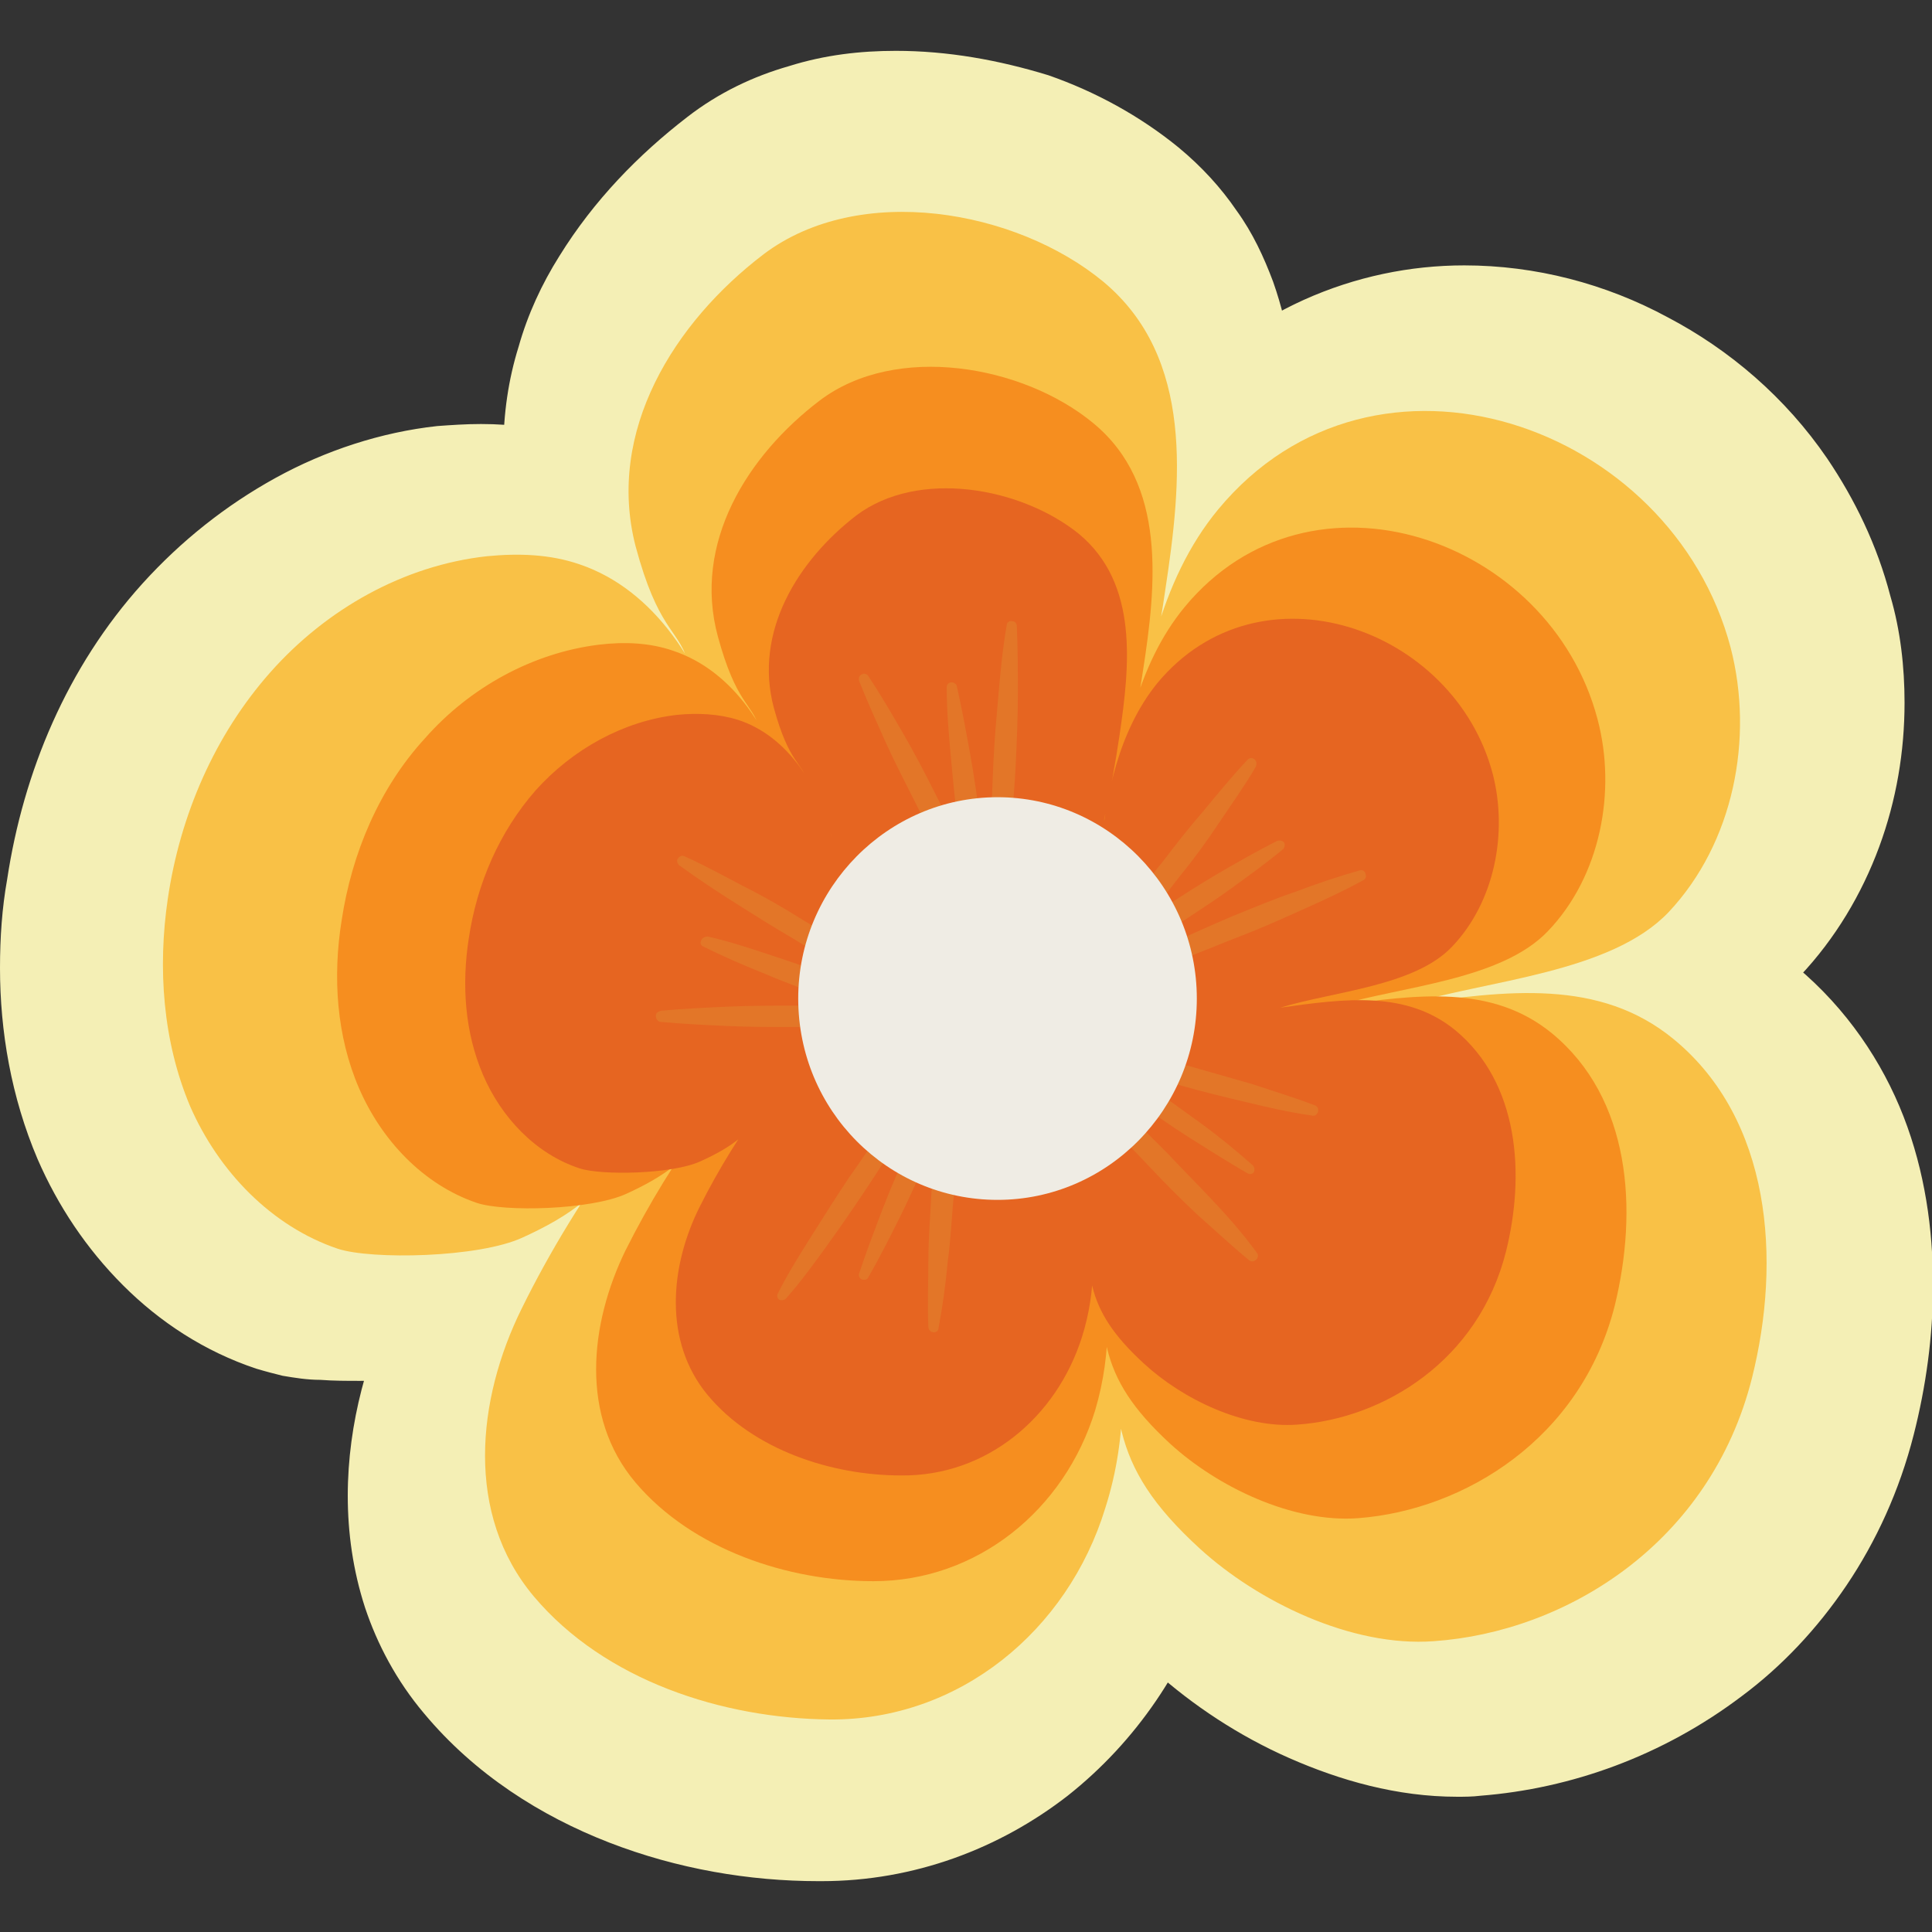 <?xml version="1.0" encoding="utf-8"?>
<!-- Generator: Adobe Illustrator 22.0.1, SVG Export Plug-In . SVG Version: 6.00 Build 0)  -->
<svg version="1.1" id="Layer_1" xmlns="http://www.w3.org/2000/svg" xmlns:xlink="http://www.w3.org/1999/xlink" x="0px" y="0px"
	 viewBox="0 0 190 190" enable-background="new 0 0 190 190" xml:space="preserve">
<rect x="0" y="0" width="190" height="190" fill="#333333" stroke="none"/>
<g>
	<path fill="#F4EFB5" d="M112.7,74.5l9.7,0.9c0.4-4.5,1-8.9,2.2-12.9c1.1-3.9,2.8-7.3,4.8-9.7c2.1-2.5,4.4-4.2,6.8-5.3
		c2.4-1.1,5-1.6,7.7-1.6c4.8,0,10,1.8,14.2,5c2.1,1.6,4,3.5,5.5,5.7c1.5,2.2,2.7,4.6,3.4,7.3c0.5,1.7,0.7,3.6,0.7,5.4
		c0,2.5-0.4,5.1-1.3,7.4c-0.8,2.3-2.1,4.3-3.6,5.9c-0.4,0.4-1.3,1.1-2.7,1.8c-2.2,1-5.5,1.9-9.2,2.7c-1.8,0.4-3.8,0.8-5.7,1.2
		c-2,0.4-3.9,0.9-5.9,1.5c-4.9,1.5-7.8,6.5-6.8,11.5c1.1,5,5.8,8.4,10.9,7.7c4.5-0.6,8.5-1.2,11.6-1.1c2.2,0,3.9,0.2,5.4,0.6
		c1.4,0.4,2.6,1,3.9,2c2.2,1.8,3.6,3.9,4.7,6.6c1,2.7,1.6,5.9,1.6,9.5c0,3.2-0.5,6.7-1.3,9.9c-0.8,3.3-2.1,6.1-3.8,8.5
		c-2.5,3.7-5.8,6.5-9.6,8.6c-3.8,2.1-7.9,3.2-11.8,3.5c-0.3,0-0.6,0-0.9,0c-2.4,0-5.6-0.7-8.7-2.1c-3.1-1.4-6-3.3-8.1-5.3
		c-2.1-1.9-3.4-3.4-4.1-4.5c-0.6-0.9-0.9-1.5-1.1-2.2c-0.4-1.1-0.6-2.5-0.7-4.8c-0.1-2.3-0.1-5.3-0.2-9.2l-9.7,0.3l-9.6,1.9
		c0.6,3.4,1,6.5,1,9.4c0,3.2-0.4,6.2-1.3,9.2c-1.4,4.7-4.2,8.6-7.6,11.3c-3.5,2.7-7.6,4.3-12.2,4.3l-0.2,0h0.1
		c-4.5,0-9.4-0.9-13.7-2.5c-4.3-1.7-7.9-4.1-10.4-7c-1-1.2-1.7-2.5-2.2-3.9c-0.5-1.4-0.7-3-0.7-4.8c0-3.5,1-7.5,2.8-11.2
		c2.8-5.7,6.1-11.1,9.9-16.2l-7.8-5.9l-9.5-2.4c0,0.1,0,0.1-0.1,0.3c-0.2,0.2-0.6,0.8-1.5,1.4c-0.9,0.6-2.2,1.3-3.6,2l0.2,0.4
		l-0.2-0.4l0,0l0.2,0.4l-0.2-0.4c0,0-0.4,0.2-1,0.3c-0.8,0.2-2.1,0.4-3.5,0.5c-1.4,0.1-2.8,0.2-4.2,0.2c-1.2,0-2.4-0.1-3.2-0.1
		c-0.4,0-0.7-0.1-0.9-0.1l-0.1,0l-0.6,2.4l0.8-2.3l-0.2-0.1l-0.6,2.4l0.8-2.3l0,0c-2-0.7-3.9-1.9-5.6-3.6c-1.7-1.7-3.2-3.9-4.2-6.2
		c-1.4-3.2-2.1-7-2.1-10.9c0-1.9,0.2-3.8,0.4-5.7c1.1-7.2,4.1-14,8.6-19c2.2-2.5,4.9-4.6,7.8-6.2c2.9-1.6,6-2.6,9.1-2.9
		c0.7-0.1,1.5-0.1,2.1-0.1c1.4,0,2.6,0.2,3.6,0.5c0.9,0.3,1.7,0.8,2.6,1.4c1.3,1,2.6,2.5,3.7,4.4c1.1,1.9,2,4.2,2.5,6.4
		c1.3,5.3,6.6,8.5,11.8,7.2c5.2-1.3,8.4-6.6,7.1-11.9c-0.7-2.9-1.8-4.9-2.5-6.5c-0.8-1.6-1.3-2.7-1.4-3.1c-0.5-1.8-1.4-3.4-2.1-4.4
		c-0.5-0.8-0.9-1.3-1.1-1.6c-0.3-0.5-0.5-0.8-0.9-1.6c-0.3-0.8-0.8-2.1-1.4-4.2c-0.3-1.2-0.5-2.4-0.5-3.6c0-1.4,0.2-2.9,0.7-4.4
		c0.7-2.2,1.9-4.5,3.6-6.7c1.7-2.2,3.8-4.3,6.1-6c1-0.8,2.3-1.4,3.8-1.8c1.5-0.4,3.2-0.7,5.1-0.7c2.7,0,5.7,0.5,8.4,1.5
		c2.7,0.9,5.2,2.3,6.9,3.7c0.8,0.7,1.4,1.4,2,2.1c0.8,1.1,1.3,2.4,1.7,4.1c0.4,1.6,0.6,3.6,0.6,5.8c0,3.5-0.5,7.5-1.1,11.6
		c-0.6,4.3-1.5,8.6-2.4,13c-0.3,1.2-0.3,2.3-0.3,3.2c0,1,0.1,1.7,0.1,2.2c0,0.2,0,0.4,0,0.4l0,0l0.6,0l-0.6,0l0,0l0.6,0l-0.6,0
		l2.9-0.1l-2.9,0l0,0.1l2.9-0.1l-2.9,0h6.5l-6-2.4c-0.5,1.3-0.5,2.2-0.5,2.4h6.5l-6-2.4l7,2.9l-5.9-4.8c-0.5,0.6-0.9,1.3-1.1,1.9
		l7,2.9l-5.9-4.8l5.6,4.6l-4.2-6c-0.5,0.3-1,0.8-1.5,1.4l5.6,4.6l-4.2-6L112.7,74.5l9.7,0.9L112.7,74.5l5.6,8
		c0.9-0.6,1.8-1.4,2.5-2.4c1.1-1.4,1.9-3.1,2.2-4.5c0.4-1.4,0.4-2.6,0.4-3.5c0-1-0.1-1.7-0.1-2.1c0-0.2,0-0.3,0-0.4l0-0.1l-1,0h1.1
		l0,0l-1,0h1.1h-4.2l4.1,0.9c0.1-0.5,0.1-0.8,0.1-0.9h-4.2l4.1,0.9c1-4.6,1.9-9.3,2.6-14.1c0.7-4.3,1.4-9.3,1.4-14.6
		c0-4.5-0.5-9.2-2.2-14c-0.9-2.4-2-4.8-3.6-7c-1.5-2.2-3.4-4.3-5.7-6.2c-3.8-3.1-8.2-5.5-12.8-7.1C98.2,5.9,93.2,5,88.1,5
		c-3.5,0-7,0.4-10.5,1.5c-3.5,1-6.9,2.6-10,5c-4.8,3.7-9.2,8.2-12.6,13.7c-1.7,2.7-3.1,5.7-4,8.9c-1,3.2-1.5,6.6-1.5,10.2
		c0,2.9,0.4,5.8,1.1,8.7c0.7,2.6,1.4,4.7,2.2,6.5c0.6,1.3,1.2,2.5,1.7,3.5c0.9,1.5,1.6,2.5,1.8,2.8l0.1,0.1l0.7-0.4l-0.7,0.4l0,0
		l0.7-0.4l-0.7,0.4l1.5-0.8l-1.7,0.5l0.1,0.3l1.5-0.8l-1.7,0.5c0.8,2.6,1.8,4.5,2.5,5.9c0.7,1.4,1.1,2.4,1.1,2.5
		c0.6,2.5,2.2,4.7,4.4,6.1c2.2,1.3,4.9,1.7,7.4,1.1c2.5-0.6,4.7-2.3,6-4.5c1.3-2.2,1.7-4.9,1.1-7.4c-1.3-5.3-3.5-10.5-7-15.2
		c-1.7-2.3-3.8-4.5-6.2-6.4c-2.4-1.9-5.2-3.5-8.4-4.5c-3.3-1.1-6.6-1.5-9.7-1.5c-1.5,0-2.9,0.1-4.3,0.2C37.5,42.5,32,44.3,27.1,47
		c-4.9,2.7-9.3,6.2-13.1,10.4C6.6,65.6,2.3,75.9,0.7,86.5C0.2,89.3,0,92.2,0,95.2c0,6.2,1.1,12.7,3.7,18.8c2,4.6,4.8,8.8,8.4,12.4
		c3.6,3.6,8,6.5,13.1,8.2l0,0c1,0.3,1.8,0.5,2.6,0.7c1.2,0.2,2.4,0.4,3.7,0.4c1.3,0.1,2.6,0.1,3.9,0.1c2.7,0,5.5-0.2,8.3-0.5
		c1.4-0.2,2.8-0.4,4.1-0.8c1.4-0.3,2.8-0.8,4.3-1.5c2.8-1.3,5.9-2.9,8.9-5.5c1.5-1.3,3-2.8,4.3-4.7c1.3-1.9,2.3-4.1,2.9-6.6
		c1.1-4.6-1.1-9.2-5.3-11.3c-4.2-2-9.2-0.8-12,3c-4.5,6-8.4,12.5-11.8,19.2c-2.9,6-4.9,12.8-4.9,20c0,3.6,0.5,7.3,1.7,11
		c1.2,3.6,3.1,7.2,5.8,10.4c5,6,11.5,10.1,18.2,12.7c6.7,2.6,13.8,3.8,20.6,3.8h0.1l0.2,0c9.1,0,17.5-3.2,24.2-8.4
		c6.7-5.3,11.7-12.6,14.3-21c1.6-5.1,2.2-10.1,2.2-15c0-4.5-0.5-8.9-1.3-13.2c-1-5-5.6-8.5-10.6-7.9c-5.1,0.6-8.8,4.9-8.7,10
		c0.1,3.1,0.1,5.9,0.2,8.7c0.1,2.1,0.3,4.2,0.6,6.5c0.6,3.4,1.8,6.9,3.8,10.3c2,3.3,4.7,6.3,8,9.3c3.8,3.4,8.3,6.4,13.3,8.6
		c5,2.2,10.6,3.8,16.5,3.8c0.7,0,1.5,0,2.3-0.1c8.9-0.7,17.9-3.9,25.7-9.8c3.9-2.9,7.4-6.6,10.3-10.9c2.9-4.3,5.2-9.3,6.6-14.8
		c1.2-4.7,1.9-9.7,1.9-14.7c0-5.5-0.8-11.2-2.9-16.6c-2.1-5.4-5.6-10.6-10.5-14.7c-3.3-2.7-7.1-4.6-10.8-5.7
		c-3.7-1.1-7.4-1.4-10.8-1.4c-5.1,0-9.8,0.7-14.3,1.3l1.3,9.7l2.8,9.4c1.6-0.5,3.8-1,6.3-1.5c3.7-0.8,8.1-1.7,12.6-3.1
		c2.2-0.7,4.5-1.7,6.7-2.9c2.2-1.2,4.5-2.8,6.5-4.9c3.5-3.7,6.1-8.1,7.8-12.7c1.7-4.6,2.5-9.4,2.5-14.2c0-3.5-0.4-7.1-1.4-10.5
		c-1.3-5-3.5-9.5-6.2-13.5c-4.1-6-9.6-10.7-15.7-13.9c-6.1-3.3-13-5.1-20-5.1c-5.3,0-10.7,1.1-15.8,3.4c-5.1,2.3-9.8,5.9-13.7,10.6
		c-4.3,5.2-6.9,11-8.6,16.8c-1.7,5.8-2.5,11.5-2.9,16.7c-0.3,3.8,1.6,7.5,4.8,9.4c3.3,1.9,7.4,1.7,10.5-0.5L112.7,74.5z"/>
	<path fill="#F9C146" d="M111.3,76c0.8-9,2.7-18.9,8.5-25.9c15.4-18.6,44.6-8.4,50.4,13.6c2.3,8.9,0.3,19.2-6.1,26
		c-5.7,6-17.9,6.7-25.7,9.1c9.8-1.4,18.9-2.6,26.2,3.4c9.6,7.9,10.6,21.7,7.7,33.3c-4.1,16.3-18.3,25-31.3,25.9
		c-8.1,0.6-17.3-3.9-23-9.1c-9.3-8.5-8.3-13.6-8.7-25.7c1.4,7.4,1.7,14.5-0.6,21.7c-3.7,12.1-14.4,20.9-27.1,20.8
		c-10.5-0.1-22.1-3.8-29.1-12.1c-6.8-8.1-5.6-19.4-1.2-28.3c2.8-5.7,6.2-11.2,10-16.4c-1.2,4.7-5.5,7.4-9.9,9.4
		c-4.3,2-14.9,2.2-18.2,1.1c-6.5-2.2-11.7-7.6-14.5-14c-2.7-6.4-3.2-13.6-2.2-20.4c1.2-8.2,4.6-16.1,10.1-22.3
		c5.5-6.2,13.1-10.5,21.3-11.4c3.1-0.3,6.2-0.2,9.1,0.8c7.4,2.5,12.2,10.1,14.1,17.7c-0.7-2.8-2.6-5.5-3.5-8.3
		c-1-3.1-2.9-3-5.1-11.2C59.6,42.4,66.3,31.7,75.1,25c9.4-7.1,24.8-4.4,33.4,2.7c9,7.5,7.7,19.8,6.1,30.3c-0.6,4.2-1.4,8.3-2.3,12.5
		C111.8,72.6,113.1,74.8,111.3,76z"/>
	<path fill="#F68E1F" d="M109.6,80.6c0.6-7.2,2.2-15.2,6.9-20.9c12.4-15,35.9-6.8,40.6,11c1.9,7.1,0.3,15.5-4.9,20.9
		c-4.6,4.8-14.4,5.4-20.7,7.3c7.9-1.1,15.2-2.1,21.1,2.7c7.8,6.4,8.5,17.4,6.2,26.8c-3.3,13.1-14.8,20.1-25.2,20.9
		c-6.5,0.5-13.9-3.1-18.5-7.3c-7.5-6.9-6.7-11-7-20.7c1.1,5.9,1.3,11.7-0.4,17.4c-3,9.8-11.6,16.8-21.8,16.8
		c-8.4,0-17.8-3.1-23.4-9.7c-5.5-6.5-4.5-15.6-1-22.8c2.3-4.6,5-9,8.1-13.2c-0.9,3.8-4.5,6-8,7.6c-3.5,1.6-12,1.8-14.7,0.9
		c-5.3-1.8-9.4-6.2-11.6-11.3c-2.2-5.1-2.6-10.9-1.7-16.5c1-6.6,3.7-13,8.2-17.9c4.4-5,10.6-8.4,17.1-9.2c2.5-0.3,5-0.2,7.3,0.6
		c6,2,9.8,8.1,11.3,14.3c-0.6-2.2-2.1-4.4-2.8-6.7c-0.8-2.5-2.3-2.4-4.1-9c-2.5-9.2,2.9-17.8,10-23.2c7.5-5.7,20-3.5,26.9,2.2
		c7.3,6,6.2,16,4.9,24.4c-0.5,3.4-1.2,6.7-1.9,10.1C109.9,77.9,111,79.6,109.6,80.6z"/>
	<path fill="#E66521" d="M108.2,84.2c0.5-5.9,1.8-12.3,5.6-17c10.1-12.2,29.2-5.5,33,8.9c1.5,5.8,0.2,12.6-4,17
		c-3.7,3.9-11.7,4.4-16.9,6c6.4-0.9,12.4-1.7,17.2,2.2c6.3,5.2,6.9,14.2,5,21.8c-2.7,10.7-12,16.4-20.5,17c-5.3,0.4-11.3-2.5-15.1-6
		c-6.1-5.6-5.5-8.9-5.7-16.8c0.9,4.8,1.1,9.5-0.4,14.2c-2.5,7.9-9.4,13.7-17.8,13.6c-6.8,0-14.5-2.5-19-7.9
		c-4.4-5.3-3.7-12.7-0.8-18.5c1.9-3.8,4.1-7.3,6.6-10.7c-0.8,3.1-3.6,4.9-6.5,6.2c-2.8,1.3-9.8,1.4-11.9,0.7c-4.3-1.4-7.7-5-9.5-9.2
		c-1.8-4.2-2.1-8.9-1.4-13.4c0.8-5.4,3-10.5,6.6-14.6c3.6-4,8.6-6.8,13.9-7.4c2-0.2,4.1-0.1,6,0.5c4.9,1.6,8,6.6,9.2,11.6
		c-0.4-1.8-1.7-3.6-2.3-5.4c-0.6-2-1.9-1.9-3.4-7.4c-2-7.5,2.4-14.5,8.1-18.9c6.1-4.6,16.2-2.8,21.9,1.8c5.9,4.9,5,13,4,19.8
		c-0.4,2.7-0.9,5.5-1.5,8.2C108.5,81.9,109.3,83.4,108.2,84.2z"/>
	<path fill="#E37628" d="M97.6,88.3c-0.1-2.2-0.1-4.5-0.1-6.7c0-2.2,0.1-4.5,0.2-6.7c0.1-2.2,0.3-4.4,0.5-6.7
		c0.2-2.2,0.4-4.4,0.8-6.7c0-0.3,0.3-0.5,0.6-0.4c0.2,0,0.4,0.2,0.4,0.5c0.1,2.2,0.1,4.5,0.1,6.7c0,2.2-0.1,4.5-0.2,6.7
		c-0.1,2.2-0.3,4.4-0.5,6.7c-0.2,2.2-0.4,4.4-0.8,6.7c0,0.3-0.3,0.5-0.6,0.4C97.8,88.8,97.6,88.6,97.6,88.3z"/>
	<path fill="#E37628" d="M96.5,90.4c-1.2-1.8-2.3-3.7-3.4-5.6C92,82.8,91,80.9,90,78.9c-1-2-2-3.9-2.9-5.9c-0.9-2-1.8-4-2.6-6
		c-0.1-0.3,0-0.6,0.3-0.7c0.2-0.1,0.5,0,0.6,0.2c1.2,1.8,2.3,3.7,3.4,5.6c1.1,1.9,2.1,3.8,3.1,5.8c1,2,2,3.9,2.9,5.9
		c0.9,2,1.8,4,2.6,6c0.1,0.3,0,0.6-0.3,0.7C96.9,90.7,96.6,90.6,96.5,90.4z"/>
	<path fill="#E37628" d="M96.5,94.1c-0.5-2.2-0.9-4.4-1.3-6.6c-0.4-2.2-0.7-4.4-1-6.6c-0.3-2.2-0.5-4.4-0.7-6.6
		c-0.2-2.2-0.4-4.4-0.4-6.7c0-0.3,0.2-0.5,0.5-0.5c0.2,0,0.5,0.2,0.5,0.4c0.5,2.2,0.9,4.4,1.3,6.6c0.4,2.2,0.7,4.4,1,6.6
		c0.3,2.2,0.5,4.4,0.7,6.6c0.2,2.2,0.4,4.4,0.4,6.7c0,0.3-0.2,0.5-0.5,0.5C96.7,94.5,96.5,94.3,96.5,94.1z"/>
	<path fill="#E37628" d="M109.1,95.7c2-1.1,4-2,6-2.9c2-0.9,4-1.8,6.1-2.7c2-0.8,4.1-1.7,6.2-2.4c2.1-0.8,4.2-1.5,6.3-2.1
		c0.3-0.1,0.6,0.1,0.6,0.4c0.1,0.2,0,0.5-0.3,0.6c-2,1.1-4,2-6,2.9c-2,0.9-4,1.8-6.1,2.6c-2.1,0.8-4.1,1.7-6.2,2.4
		c-2.1,0.8-4.2,1.5-6.3,2.1c-0.3,0.1-0.6-0.1-0.6-0.4C108.8,96.1,108.9,95.8,109.1,95.7z"/>
	<path fill="#E37628" d="M106.8,95.6c1.1-1.9,2.4-3.7,3.6-5.5c1.2-1.8,2.5-3.6,3.9-5.3c1.3-1.7,2.7-3.5,4.1-5.1
		c1.4-1.7,2.8-3.4,4.3-5c0.2-0.2,0.5-0.2,0.7,0c0.2,0.2,0.2,0.4,0.1,0.7c-1.1,1.9-2.4,3.7-3.6,5.5c-1.2,1.8-2.5,3.6-3.9,5.3
		c-1.3,1.7-2.7,3.5-4.1,5.1c-1.4,1.7-2.8,3.4-4.3,5c-0.2,0.2-0.5,0.2-0.7,0C106.7,96.1,106.7,95.8,106.8,95.6z"/>
	<path fill="#E37628" d="M103.4,97.1c1.7-1.4,3.5-2.7,5.3-4c1.8-1.3,3.7-2.5,5.5-3.7c1.9-1.2,3.7-2.4,5.6-3.5
		c1.9-1.1,3.8-2.2,5.8-3.2c0.3-0.1,0.6,0,0.7,0.2c0.1,0.2,0,0.5-0.1,0.6c-1.7,1.4-3.5,2.7-5.3,4c-1.8,1.3-3.7,2.5-5.5,3.7
		c-1.9,1.2-3.7,2.4-5.6,3.5c-1.9,1.1-3.8,2.2-5.8,3.2c-0.3,0.1-0.6,0-0.7-0.2C103.2,97.5,103.3,97.3,103.4,97.1z"/>
	<path fill="#E37628" d="M104.9,104.1c1.7,1.4,3.3,2.9,5,4.5c1.6,1.5,3.2,3.1,4.8,4.7c1.5,1.6,3.1,3.2,4.6,4.8
		c1.5,1.6,3,3.3,4.3,5.1c0.2,0.2,0.1,0.6-0.1,0.7c-0.2,0.2-0.5,0.2-0.7,0c-1.7-1.4-3.3-2.9-5-4.4c-1.6-1.5-3.2-3.1-4.7-4.7
		c-1.5-1.6-3.1-3.2-4.6-4.8c-1.5-1.6-3-3.3-4.4-5.1c-0.2-0.2-0.1-0.6,0.1-0.7C104.4,103.9,104.7,103.9,104.9,104.1z"/>
	<path fill="#E37628" d="M104.1,101.9c2.2,0.3,4.3,0.8,6.4,1.3c2.1,0.5,4.2,1,6.3,1.6c2.1,0.6,4.2,1.2,6.3,1.8
		c2.1,0.7,4.1,1.3,6.2,2.1c0.3,0.1,0.4,0.4,0.3,0.7c-0.1,0.2-0.3,0.4-0.6,0.3c-2.2-0.3-4.3-0.8-6.4-1.3c-2.1-0.5-4.2-1-6.3-1.6
		c-2.1-0.6-4.2-1.2-6.3-1.8c-2.1-0.7-4.1-1.3-6.2-2.1c-0.3-0.1-0.4-0.4-0.3-0.7C103.6,102,103.9,101.9,104.1,101.9z"/>
	<path fill="#E37628" d="M101.4,99.3c1.9,1.1,3.8,2.3,5.7,3.5c1.9,1.2,3.7,2.5,5.5,3.7c1.8,1.3,3.6,2.6,5.4,3.9
		c1.8,1.3,3.5,2.7,5.2,4.2c0.2,0.2,0.2,0.5,0.1,0.7c-0.2,0.2-0.4,0.2-0.6,0.1c-1.9-1.1-3.8-2.3-5.7-3.5c-1.9-1.2-3.7-2.5-5.5-3.7
		c-1.8-1.3-3.6-2.6-5.3-3.9c-1.8-1.3-3.5-2.7-5.2-4.2c-0.2-0.2-0.2-0.5-0.1-0.7C100.9,99.3,101.2,99.2,101.4,99.3z"/>
	<path fill="#E37628" d="M92.2,105.5c-1.1,2-2.2,3.9-3.4,5.8c-1.2,1.9-2.4,3.8-3.6,5.6c-1.2,1.8-2.5,3.7-3.8,5.5
		c-1.3,1.8-2.6,3.6-4.1,5.3c-0.2,0.2-0.5,0.2-0.7,0.1c-0.2-0.2-0.2-0.4-0.1-0.6c1-2,2.2-3.9,3.4-5.8c1.2-1.9,2.4-3.8,3.6-5.6
		c1.3-1.8,2.5-3.7,3.8-5.5c1.3-1.8,2.6-3.6,4.1-5.3c0.2-0.2,0.5-0.3,0.7-0.1C92.2,105,92.3,105.2,92.2,105.5z"/>
	<path fill="#E37628" d="M94.1,104.3c0.1,2.2,0,4.4,0,6.6c0,2.2-0.2,4.4-0.3,6.6c-0.2,2.2-0.3,4.4-0.6,6.6c-0.2,2.2-0.5,4.4-0.9,6.5
		c0,0.3-0.3,0.5-0.6,0.4c-0.2,0-0.4-0.3-0.4-0.5c-0.1-2.2,0-4.4,0-6.6c0-2.2,0.2-4.4,0.3-6.6c0.2-2.2,0.3-4.4,0.6-6.6
		c0.2-2.2,0.5-4.4,0.9-6.5c0-0.3,0.3-0.5,0.6-0.4C94,103.8,94.1,104,94.1,104.3z"/>
	<path fill="#E37628" d="M96.1,101.1c-0.7,2.1-1.5,4.2-2.3,6.3c-0.8,2.1-1.7,4.1-2.5,6.2c-0.9,2-1.8,4.1-2.8,6.1c-1,2-2,4-3.1,5.9
		c-0.1,0.3-0.5,0.3-0.7,0.2c-0.2-0.1-0.3-0.4-0.2-0.6c0.7-2.1,1.5-4.2,2.3-6.3c0.8-2.1,1.7-4.1,2.6-6.2c0.9-2,1.8-4.1,2.8-6.1
		c1-2,2-4,3.1-5.9c0.1-0.3,0.5-0.3,0.7-0.2C96.1,100.6,96.2,100.9,96.1,101.1z"/>
	<path fill="#E37628" d="M89.7,98.6c-2-0.9-4-2-5.9-3c-2-1-3.9-2.1-5.8-3.3c-1.9-1.1-3.8-2.3-5.7-3.5c-1.9-1.2-3.7-2.4-5.5-3.7
		c-0.2-0.2-0.3-0.5-0.1-0.7c0.1-0.2,0.4-0.3,0.6-0.2c2,0.9,4,2,5.9,3c2,1,3.9,2.1,5.8,3.3c1.9,1.1,3.8,2.3,5.7,3.5
		c1.9,1.2,3.7,2.4,5.5,3.7c0.2,0.2,0.3,0.5,0.1,0.7C90.2,98.6,89.9,98.7,89.7,98.6z"/>
	<path fill="#E37628" d="M91,100.5c-2.2,0.2-4.3,0.3-6.5,0.4c-2.2,0.1-4.3,0.1-6.5,0.1c-2.2,0-4.3,0-6.5-0.1
		c-2.2-0.1-4.3-0.2-6.5-0.4c-0.3,0-0.5-0.3-0.5-0.6c0-0.3,0.2-0.4,0.5-0.5c2.2-0.2,4.3-0.3,6.5-0.4c2.2-0.1,4.3-0.1,6.5-0.1
		c2.2,0,4.3,0,6.5,0.1c2.2,0.1,4.3,0.2,6.5,0.4c0.3,0,0.5,0.3,0.5,0.6C91.4,100.3,91.2,100.5,91,100.5z"/>
	<path fill="#E37628" d="M94.2,102.2c-2.2-0.5-4.3-1.2-6.4-1.9c-2.1-0.7-4.2-1.4-6.3-2.1c-2.1-0.8-4.1-1.5-6.2-2.4
		c-2-0.8-4.1-1.7-6.1-2.7c-0.3-0.1-0.4-0.4-0.2-0.7c0.1-0.2,0.4-0.3,0.6-0.3c2.2,0.5,4.3,1.2,6.4,1.9c2.1,0.7,4.2,1.4,6.3,2.2
		c2.1,0.8,4.1,1.5,6.2,2.4c2,0.8,4.1,1.7,6.1,2.7c0.3,0.1,0.4,0.4,0.2,0.7C94.7,102.2,94.5,102.3,94.2,102.2z"/>
	<path fill="#EFECE4" d="M117.7,98.2c0,10.9-8.8,19.8-19.6,19.8c-10.8,0-19.6-8.8-19.6-19.8c0-10.9,8.8-19.8,19.6-19.8
		C108.9,78.4,117.7,87.3,117.7,98.2z"/>
</g>
</svg>
